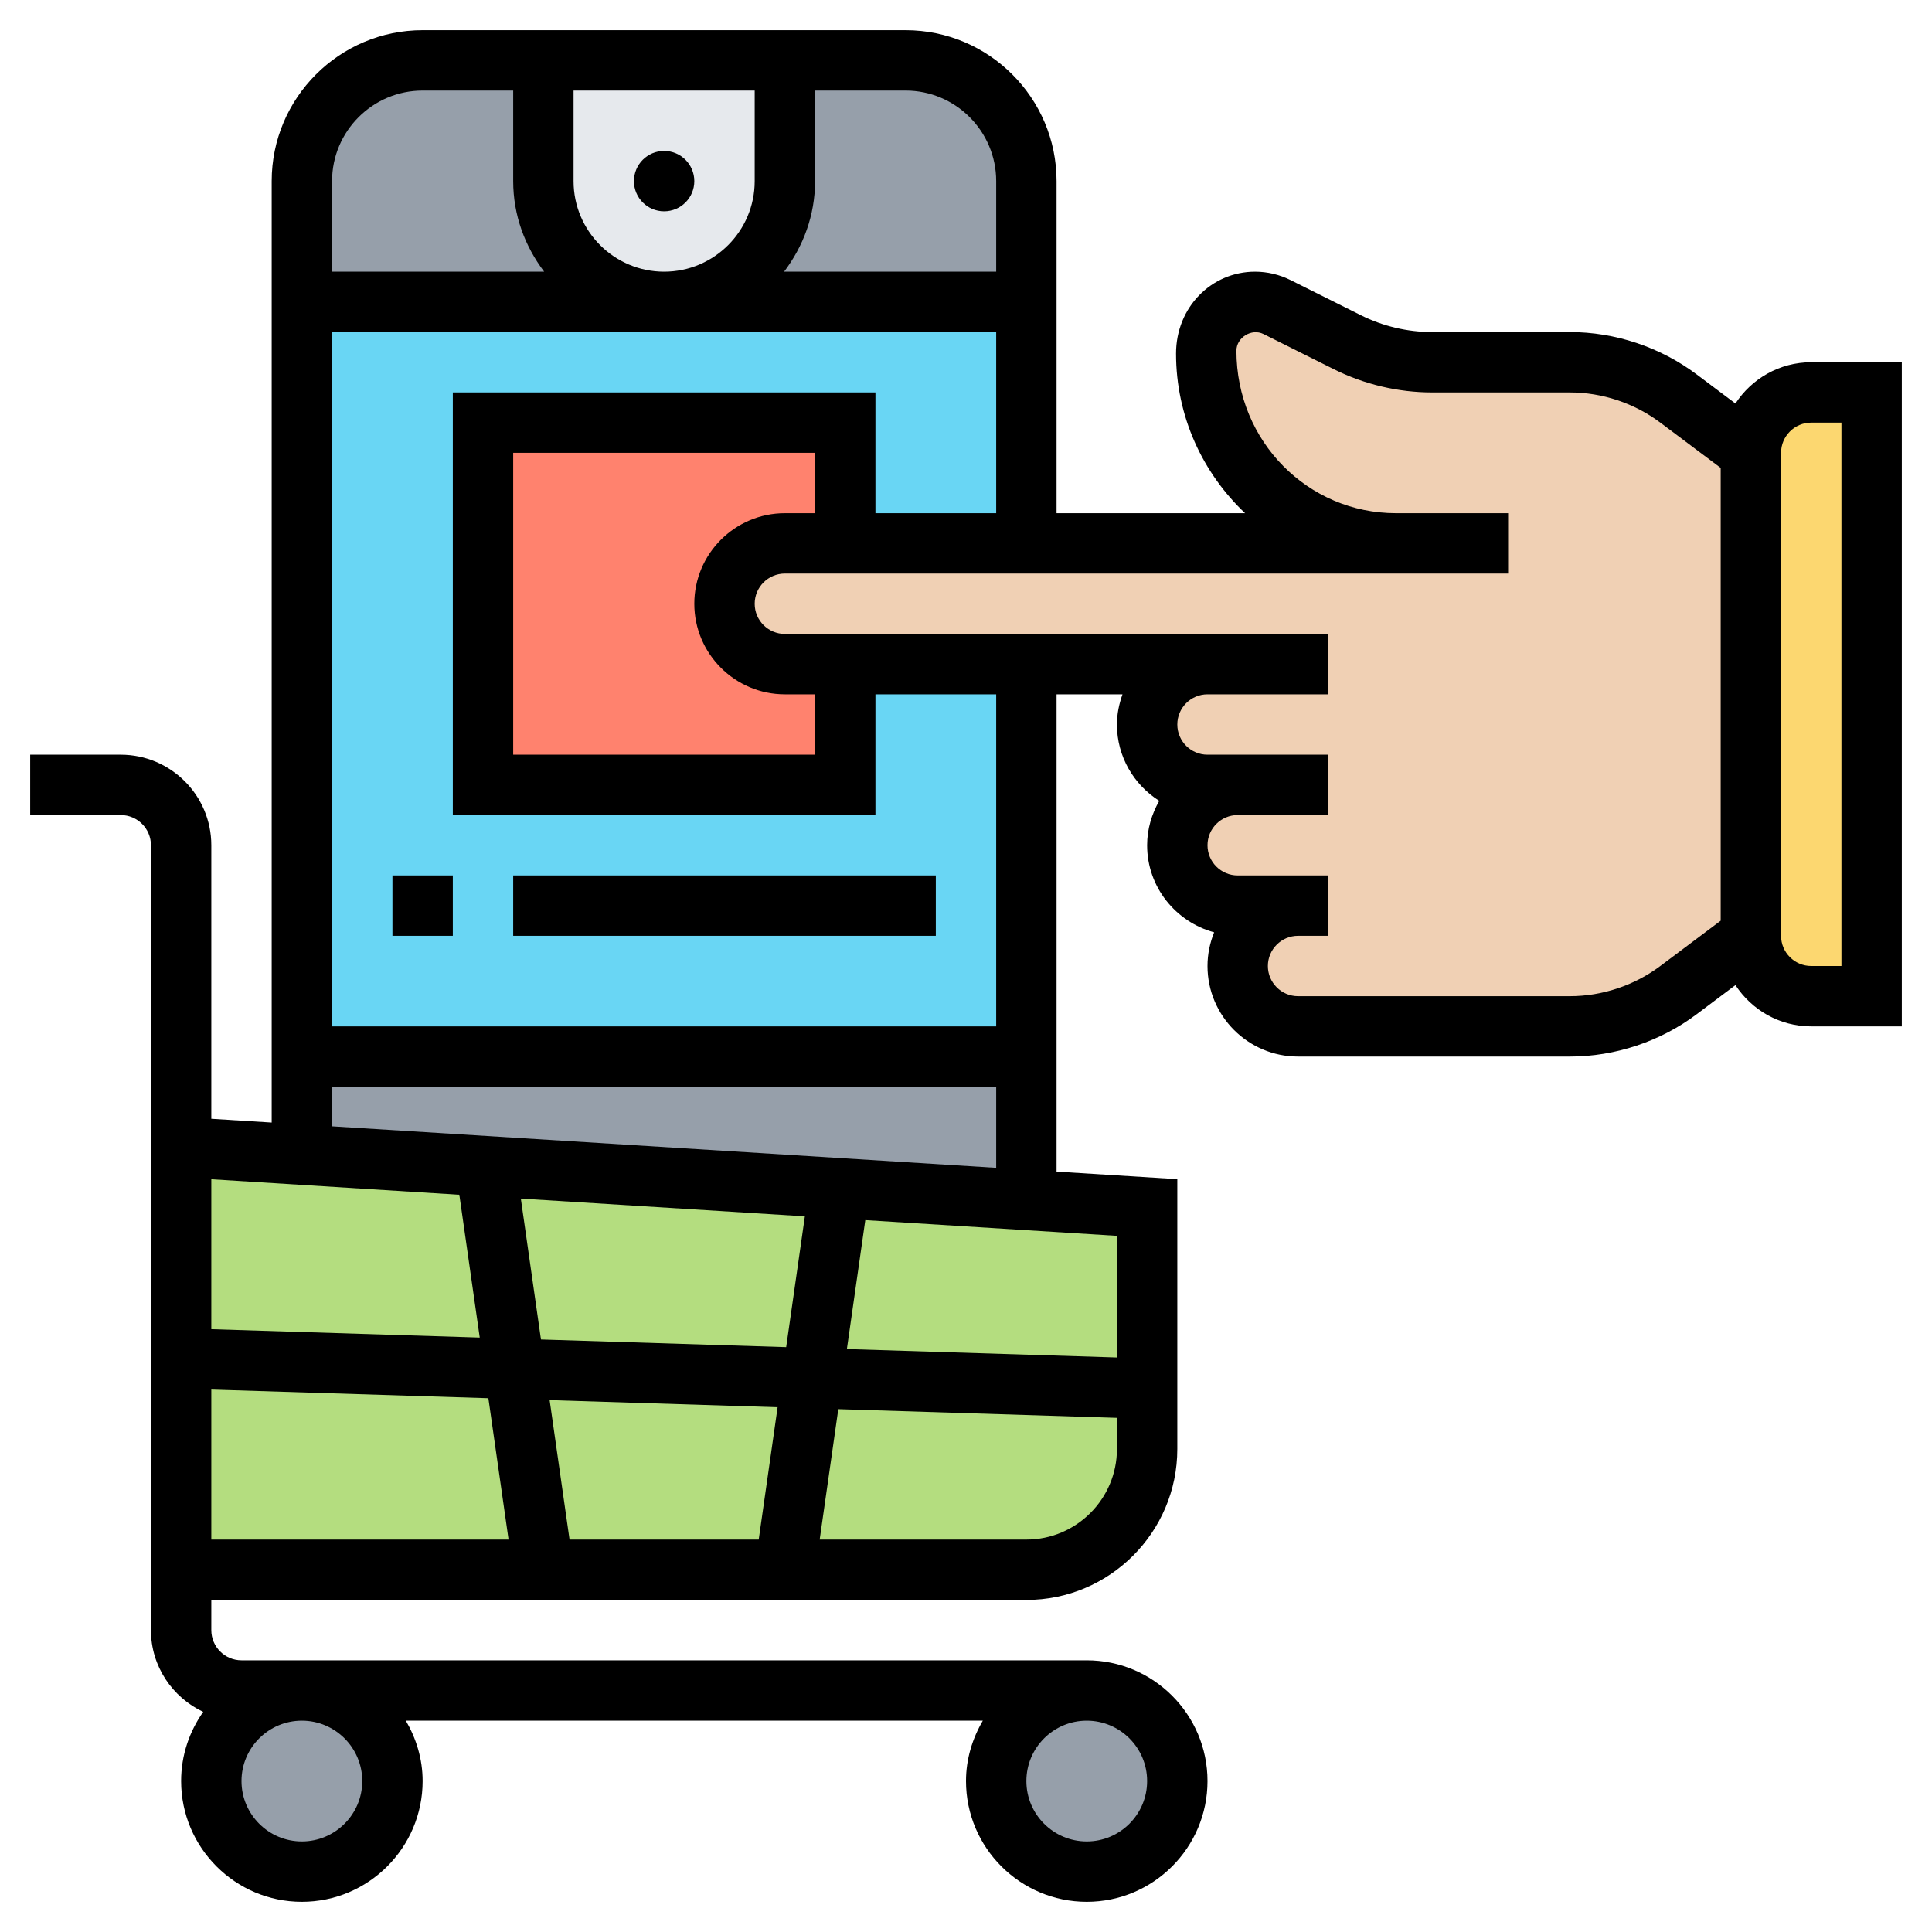 <svg id="Layer_5" enable-background="new 0 0 64 64" height="512" viewBox="0 0 64 64" width="512" xmlns="http://www.w3.org/2000/svg"><g><g><g><circle cx="10" cy="59" fill="#969faa" r="3"/></g><g><circle cx="36" cy="59" fill="#969faa" r="3"/></g><g><path d="m6 38v14h28c2.21 0 4-1.79 4-4v-8z" fill="#b4dd7f"/></g><g><path d="m34 35v4.75l-6.19-.39-11.72-.73-6.09-.38v-3.25z" fill="#969faa"/></g><g><path d="m22 10h-12v-4c0-2.21 1.79-4 4-4h4v4c0 2.21 1.79 4 4 4z" fill="#969faa"/></g><g><path d="m34 6v4h-12c1.1 0 2.1-.45 2.83-1.17.72-.73 1.17-1.73 1.17-2.83v-4h4c2.21 0 4 1.79 4 4z" fill="#969faa"/></g><g><path d="m18 2h8v4c0 1.1-.45 2.1-1.17 2.83-.73.72-1.73 1.17-2.83 1.17-2.21 0-4-1.79-4-4z" fill="#e6e9ed"/></g><g><path d="m22 10h-12v25h24v-25z" fill="#69d6f4"/></g><g><path d="m28 22v4h-12v-12h12v4h-2c-1.1 0-2 .9-2 2 0 .55.22 1.05.59 1.41.36.37.86.59 1.41.59z" fill="#ff826e"/></g><g><path d="m62 13v20h-2c-1.1 0-2-.9-2-2v-16c0-1.1.9-2 2-2z" fill="#fcd770"/></g><g><path d="m40 22h-6-6-2c-.55 0-1.05-.22-1.41-.59-.37-.36-.59-.86-.59-1.41 0-1.1.9-2 2-2h2 6 12.24c-3.47 0-6.28-2.81-6.28-6.29v-.09c0-.9.72-1.62 1.62-1.62.25 0 .5.06.72.17l2.33 1.17c.87.43 1.84.66 2.81.66h4.56c1.3 0 2.56.42 3.6 1.2l2.4 1.8v16l-2.4 1.8c-1.04.78-2.3 1.2-3.6 1.2h-9c-.55 0-1.05-.22-1.41-.59-.37-.36-.59-.86-.59-1.41 0-1.1.9-2 2-2h-2c-.55 0-1.05-.22-1.41-.59-.37-.36-.59-.86-.59-1.41 0-1.1.9-2 2-2h-1c-.55 0-1.05-.22-1.41-.59-.37-.36-.59-.86-.59-1.41 0-1.1.9-2 2-2z" fill="#f0d0b4"/></g></g><g><circle cx="22" cy="6" r="1"/><path d="m13 29h2v2h-2z"/><path d="m17 29h14v2h-14z"/><path d="m60 12c-1.052 0-1.975.546-2.511 1.367l-1.289-.967c-1.203-.903-2.695-1.4-4.2-1.4h-4.558c-.816 0-1.634-.193-2.364-.559l-2.332-1.165c-.361-.18-.766-.276-1.17-.276-1.443 0-2.618 1.175-2.618 2.714 0 2.082.883 3.957 2.287 5.286h-6.245v-11c0-2.757-2.243-5-5-5h-16c-2.757 0-5 2.243-5 5v31.186l-2-.125v-9.061c0-1.654-1.346-3-3-3h-3v2h3c.551 0 1 .448 1 1v26c0 1.199.712 2.228 1.731 2.708-.457.65-.731 1.438-.731 2.292 0 2.206 1.794 4 4 4s4-1.794 4-4c0-.732-.212-1.409-.556-2h19.113c-.345.591-.557 1.268-.557 2 0 2.206 1.794 4 4 4s4-1.794 4-4-1.794-4-4-4h-28c-.551 0-1-.448-1-1v-1h27c2.757 0 5-2.243 5-5v-8.939l-4-.25v-15.811h2.184c-.112.314-.184.648-.184 1 0 1.065.562 1.997 1.401 2.529-.248.437-.401.934-.401 1.471 0 1.383.945 2.539 2.22 2.884-.139.346-.22.721-.22 1.116 0 1.654 1.346 3 3 3h9c1.505 0 2.997-.497 4.2-1.4l1.289-.967c.536.821 1.459 1.367 2.511 1.367h3v-22zm-27-6v3h-7.026c.635-.838 1.026-1.87 1.026-3v-3h3c1.654 0 3 1.346 3 3zm-14 0v-3h6v3c0 1.654-1.346 3-3 3s-3-1.346-3-3zm-5-3h3v3c0 1.13.391 2.162 1.026 3h-7.026v-3c0-1.654 1.346-3 3-3zm1.216 36.578.676 4.731-8.892-.278v-4.967zm2.704 4.794-.667-4.667 9.409.588-.619 4.333zm7.839 2.245-.626 4.383h-6.266l-.66-4.619zm-13.759 12.383c0 1.103-.897 2-2 2s-2-.897-2-2 .897-2 2-2 2 .897 2 2zm26 0c0 1.103-.897 2-2 2s-2-.897-2-2 .897-2 2-2 2 .897 2 2zm-31-12.969 9.178.287.669 4.682h-9.847zm27 4.969h-6.847l.617-4.32 9.23.289v1.031c0 1.654-1.346 3-3 3zm3-6.031-8.946-.28.61-4.271 8.336.521zm-26-7.658v-1.311h22v2.686zm22-3.311h-22v-23h22v6h-4v-4h-14v14h14v-4h4zm-7-11h1v2h-10v-10h10v2h-1c-1.654 0-3 1.346-3 3s1.346 3 3 3zm29 9c-.859.645-1.925 1-3 1h-9c-.551 0-1-.448-1-1s.449-1 1-1h1v-2h-1-2c-.551 0-1-.448-1-1s.449-1 1-1h3v-2h-3-1c-.551 0-1-.448-1-1s.449-1 1-1h4v-2h-4-14c-.551 0-1-.448-1-1s.449-1 1-1h20.245 1.713 2v-2h-2-1.713c-2.915 0-5.286-2.371-5.287-5.382 0-.437.504-.749.895-.553l2.331 1.165c1.006.503 2.133.77 3.258.77h4.558c1.075 0 2.141.355 3 1l2 1.5v15zm6 0h-1c-.551 0-1-.448-1-1v-16c0-.552.449-1 1-1h1z"/></g></g></svg>